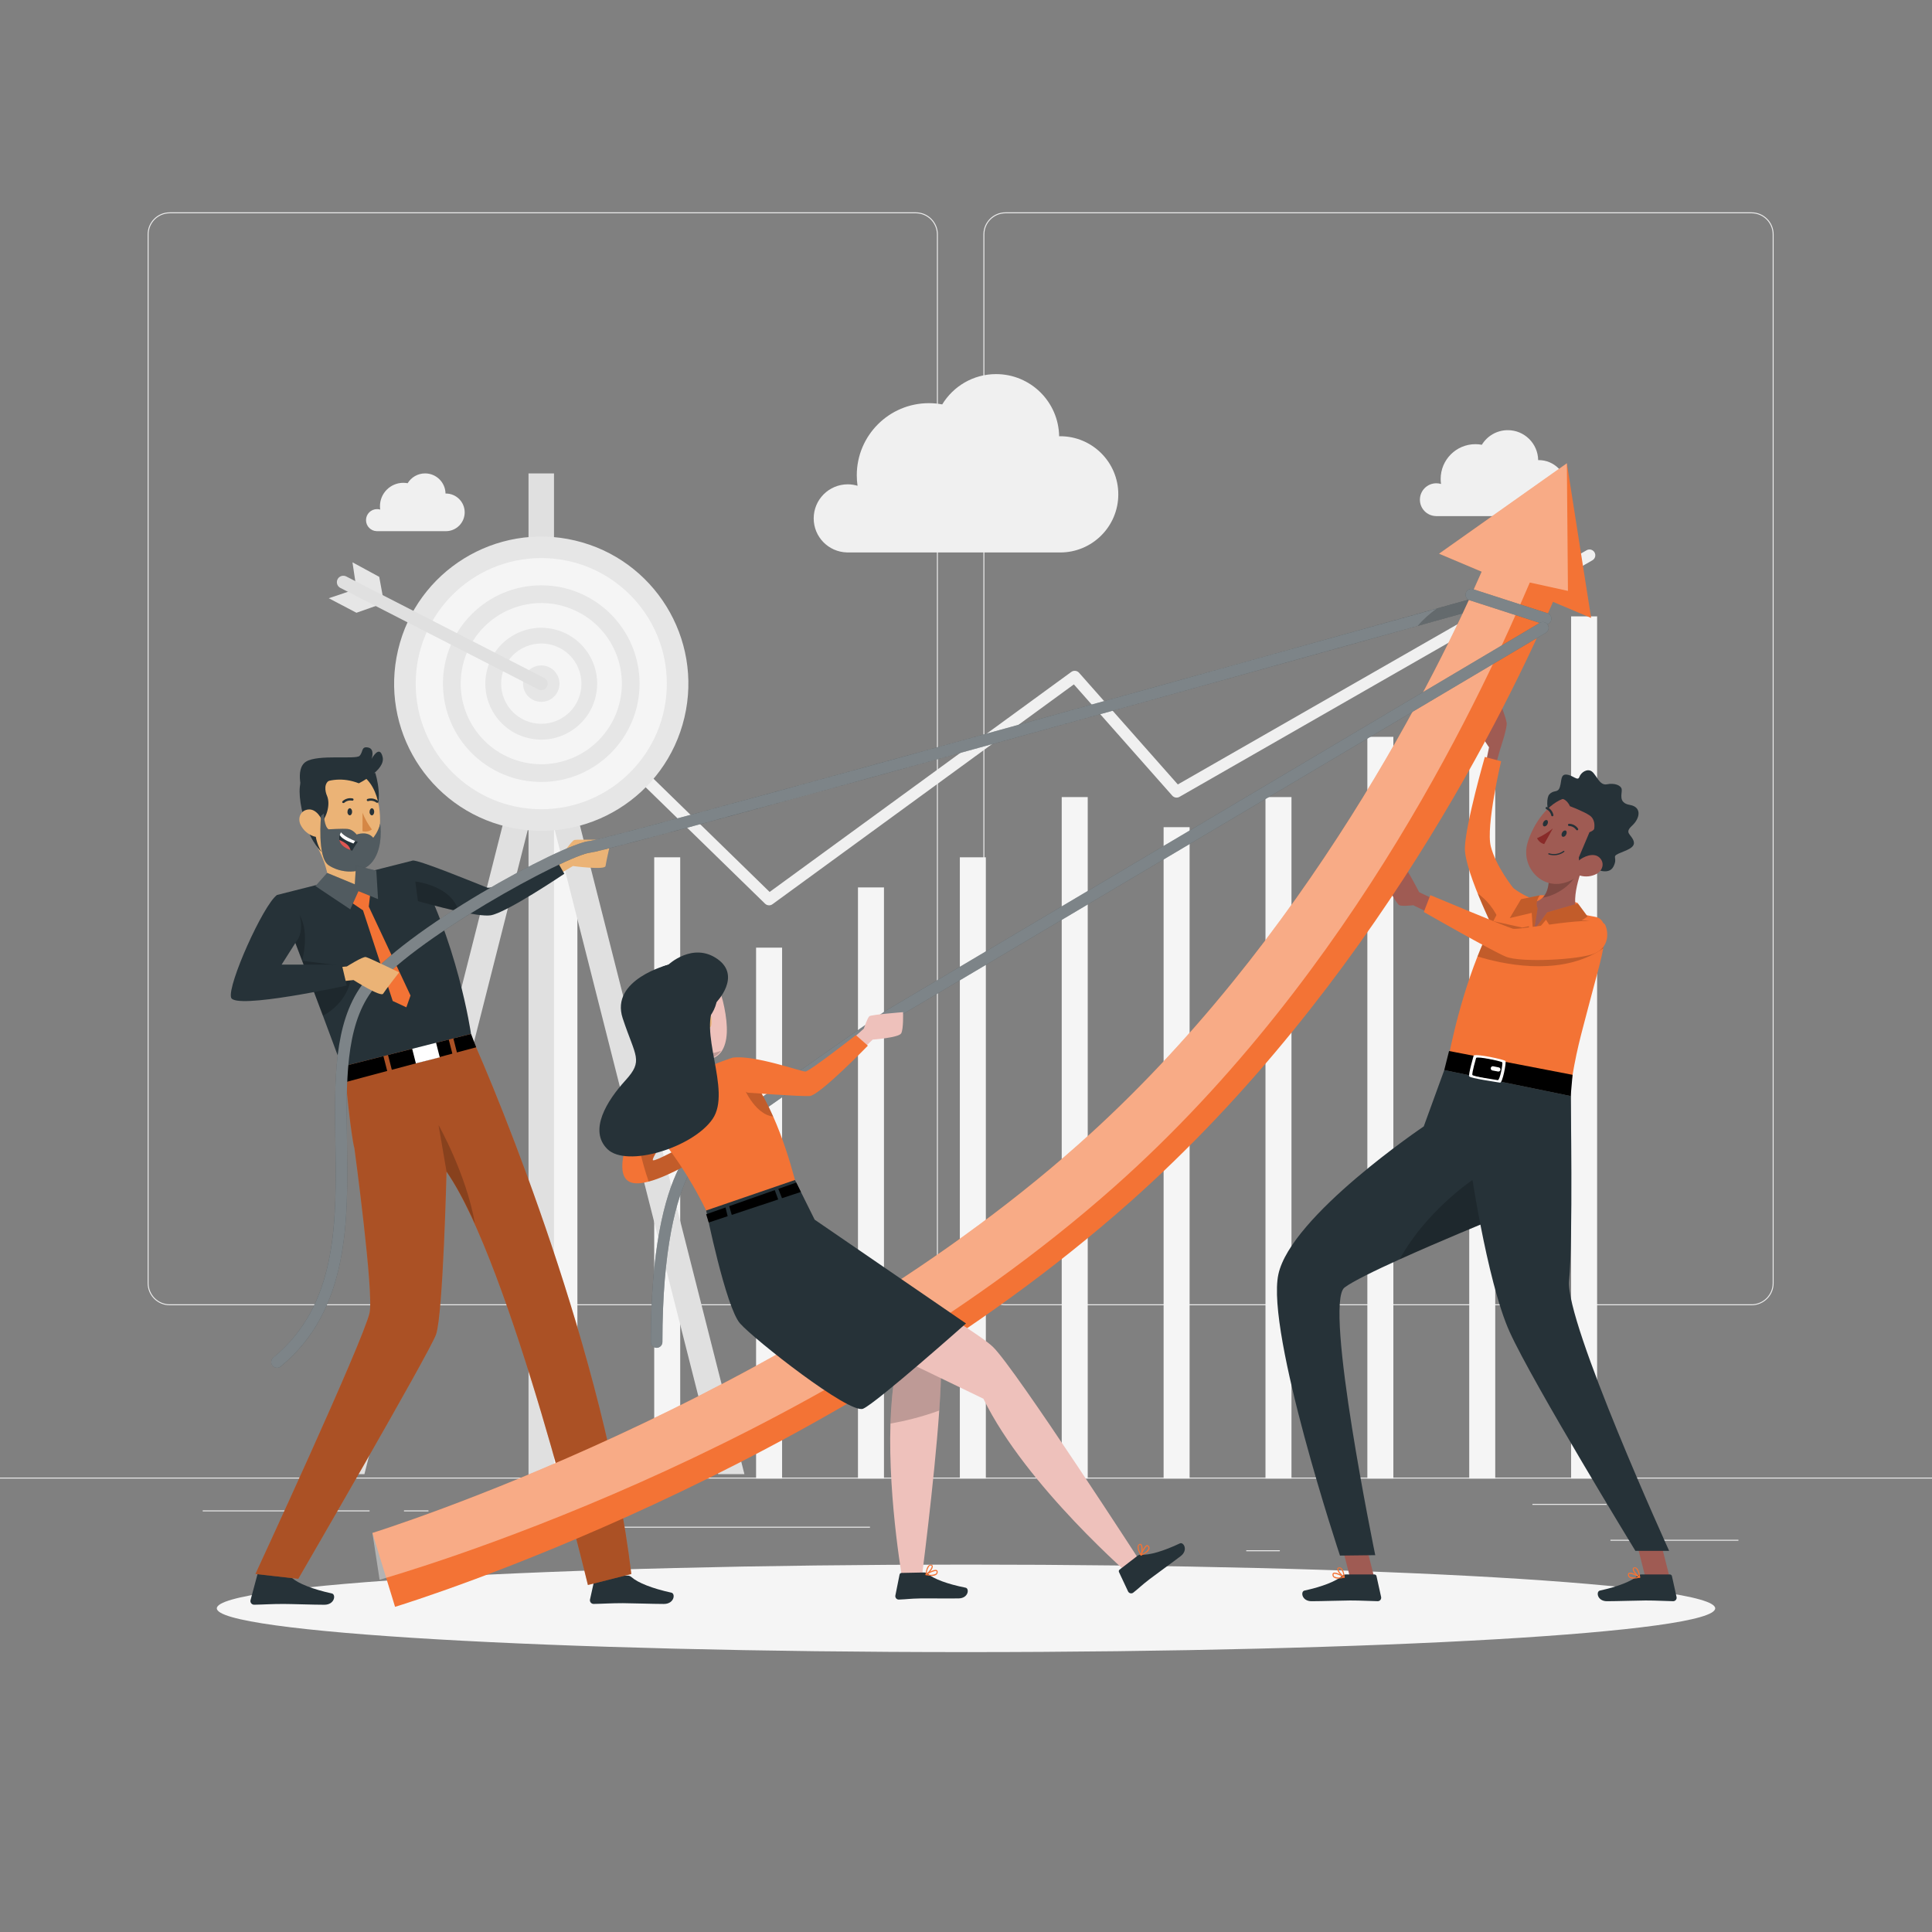 <svg width="300" height="300" viewBox="0 0 300 300" fill="none" xmlns="http://www.w3.org/2000/svg">
<rect x="0" y="0" width="300" height="300" fill="#808080" stroke="none"/>
<path d="M300 229.439H0V229.589H300V229.439Z" fill="#EBEBEB"/>
<path d="M269.941 239.096H250.067V239.246H269.941V239.096Z" fill="#EBEBEB"/>
<path d="M198.732 240.725H193.517V240.875H198.732V240.725Z" fill="#EBEBEB"/>
<path d="M249.466 233.525H237.951V233.675H249.466V233.525Z" fill="#EBEBEB"/>
<path d="M57.391 234.533H31.476V234.683H57.391V234.533Z" fill="#EBEBEB"/>
<path d="M66.533 234.533H62.733V234.683H66.533V234.533Z" fill="#EBEBEB"/>
<path d="M135.088 237.067H78.883V237.217H135.088V237.067Z" fill="#EBEBEB"/>
<path d="M142.208 202.68H26.349C24.46 202.68 22.924 201.143 22.924 199.255V36.396C22.924 34.508 24.46 32.971 26.349 32.971H142.208C144.096 32.971 145.632 34.508 145.632 36.396V199.255C145.632 201.143 144.096 202.68 142.208 202.68ZM26.349 33.122C24.543 33.122 23.074 34.591 23.074 36.397V199.256C23.074 201.062 24.543 202.531 26.349 202.531H142.208C144.013 202.531 145.482 201.062 145.482 199.256V36.396C145.482 34.591 144.013 33.121 142.208 33.121L26.349 33.122Z" fill="#EBEBEB"/>
<path d="M271.986 202.68H156.127C154.239 202.68 152.703 201.143 152.703 199.255V36.396C152.703 34.508 154.24 32.971 156.127 32.971H271.986C273.875 32.971 275.411 34.508 275.411 36.396V199.255C275.412 201.143 273.875 202.68 271.986 202.68ZM156.127 33.122C154.322 33.122 152.853 34.591 152.853 36.397V199.256C152.853 201.062 154.322 202.531 156.127 202.531H271.986C273.792 202.531 275.261 201.062 275.261 199.256V36.396C275.261 34.591 273.792 33.121 271.986 33.121L156.127 33.122Z" fill="#EBEBEB"/>
<path d="M89.659 119.092H85.621V229.589H89.659V119.092Z" fill="#F5F5F5"/>
<path d="M105.623 133.121H101.585V229.589H105.623V133.121Z" fill="#F5F5F5"/>
<path d="M121.443 147.151H117.405V229.589H121.443V147.151Z" fill="#F5F5F5"/>
<path d="M137.263 137.798H133.225V229.589H137.263V137.798Z" fill="#F5F5F5"/>
<path d="M153.082 133.121H149.044V229.589H153.082V133.121Z" fill="#F5F5F5"/>
<path d="M168.901 123.769H164.863V229.589H168.901V123.769Z" fill="#F5F5F5"/>
<path d="M184.722 128.445H180.684V229.589H184.722V128.445Z" fill="#F5F5F5"/>
<path d="M200.541 123.769H196.503V229.589H200.541V123.769Z" fill="#F5F5F5"/>
<path d="M216.36 114.416H212.322V229.589H216.36V114.416Z" fill="#F5F5F5"/>
<path d="M232.18 105.063H228.142V229.589H232.18V105.063Z" fill="#F5F5F5"/>
<path d="M248 95.711H243.962V229.589H248V95.711Z" fill="#F5F5F5"/>
<path d="M119.424 140.578C119.196 140.578 118.969 140.491 118.795 140.322L84.992 107.361C84.636 107.014 84.629 106.444 84.977 106.088C85.323 105.733 85.893 105.725 86.249 106.073L119.508 138.502L166.352 104.336C166.727 104.062 167.249 104.118 167.556 104.467L182.891 121.808L246.371 85.442C246.801 85.195 247.352 85.344 247.599 85.775C247.846 86.207 247.697 86.756 247.265 87.004L183.149 123.734C182.779 123.946 182.31 123.869 182.028 123.55L166.751 106.273L119.954 140.404C119.795 140.521 119.609 140.578 119.424 140.578Z" fill="#F0F0F0"/>
<path d="M115.592 228.903L86.089 112.553L87.563 106.741H86.026V73.51H82.068V106.741H80.531L82.005 112.553L52.503 228.903H56.587L82.068 128.411V229.514H86.026V128.411L111.508 228.903H115.592Z" fill="#E0E0E0"/>
<path d="M106.277 111.414C109.177 99.135 101.573 86.831 89.295 83.932C77.016 81.033 64.712 88.636 61.813 100.915C58.914 113.193 66.517 125.497 78.796 128.396C91.074 131.296 103.378 123.692 106.277 111.414Z" fill="#E6E6E6"/>
<path d="M84.047 125.654C94.816 125.654 103.545 116.924 103.545 106.155C103.545 95.386 94.816 86.656 84.047 86.656C73.278 86.656 64.548 95.386 64.548 106.155C64.548 116.924 73.278 125.654 84.047 125.654Z" fill="#F5F5F5"/>
<path d="M84.047 121.42C92.477 121.42 99.311 114.585 99.311 106.155C99.311 97.725 92.477 90.89 84.047 90.89C75.616 90.89 68.782 97.725 68.782 106.155C68.782 114.585 75.616 121.42 84.047 121.42Z" fill="#E6E6E6"/>
<path d="M88.838 117.715C95.222 115.071 98.254 107.752 95.61 101.367C92.965 94.983 85.646 91.952 79.262 94.596C72.878 97.24 69.846 104.56 72.49 110.944C75.135 117.328 82.454 120.36 88.838 117.715Z" fill="#F5F5F5"/>
<path d="M92.494 108.159C93.596 103.493 90.707 98.817 86.04 97.715C81.374 96.613 76.698 99.503 75.596 104.169C74.494 108.836 77.383 113.512 82.05 114.614C86.716 115.715 91.392 112.826 92.494 108.159Z" fill="#E6E6E6"/>
<path d="M86.436 111.915C89.617 110.598 91.128 106.951 89.81 103.77C88.493 100.589 84.846 99.078 81.665 100.396C78.484 101.714 76.973 105.36 78.291 108.541C79.609 111.722 83.255 113.233 86.436 111.915Z" fill="#F5F5F5"/>
<path d="M86.876 106.155C86.876 107.717 85.609 108.983 84.047 108.983C82.485 108.983 81.219 107.717 81.219 106.155C81.219 104.593 82.485 103.327 84.047 103.327C85.609 103.327 86.876 104.593 86.876 106.155Z" fill="#E6E6E6"/>
<path d="M54.732 87.316L55.348 91.448L51.053 92.894L55.348 95.149L59.632 93.643L58.886 89.572L54.732 87.316Z" fill="#E6E6E6"/>
<path d="M84.047 106.155L53.308 90.402" stroke="#E0E0E0" stroke-width="2" stroke-miterlimit="10" stroke-linecap="round" stroke-linejoin="round"/>
<path d="M126.35 80.497C126.35 77.575 128.718 75.206 131.64 75.206C132.168 75.206 132.677 75.286 133.159 75.43C133.082 74.9 133.04 74.358 133.04 73.806C133.04 67.619 138.056 62.603 144.243 62.603C144.948 62.603 145.637 62.672 146.306 62.797C148.028 59.978 151.123 58.091 154.667 58.091C160.031 58.091 164.382 62.401 164.462 67.747C164.517 67.745 164.57 67.738 164.625 67.738C169.61 67.738 173.649 71.779 173.649 76.763C173.649 81.747 169.609 85.787 164.625 85.787H131.484L131.491 85.78C128.639 85.699 126.35 83.368 126.35 80.497Z" fill="#F0F0F0"/>
<path d="M220.482 77.592C220.482 76.184 221.624 75.043 223.031 75.043C223.286 75.043 223.531 75.082 223.763 75.151C223.726 74.896 223.706 74.635 223.706 74.369C223.706 71.387 226.123 68.971 229.104 68.971C229.444 68.971 229.776 69.004 230.099 69.064C230.928 67.706 232.42 66.796 234.128 66.796C236.712 66.796 238.809 68.873 238.847 71.449C238.874 71.448 238.899 71.444 238.926 71.444C241.328 71.444 243.274 73.391 243.274 75.793C243.274 78.194 241.327 80.141 238.926 80.141H222.956L222.959 80.137C221.586 80.099 220.482 78.976 220.482 77.592Z" fill="#F0F0F0"/>
<path d="M56.834 80.767C56.834 79.821 57.601 79.054 58.548 79.054C58.719 79.054 58.884 79.079 59.04 79.126C59.014 78.955 59.001 78.779 59.001 78.6C59.001 76.596 60.626 74.971 62.63 74.971C62.859 74.971 63.082 74.993 63.298 75.034C63.856 74.121 64.858 73.51 66.007 73.51C67.744 73.51 69.154 74.906 69.18 76.637C69.198 76.637 69.214 76.634 69.232 76.634C70.847 76.634 72.156 77.943 72.156 79.558C72.156 81.172 70.847 82.481 69.232 82.481H58.497L58.5 82.478C57.576 82.453 56.834 81.697 56.834 80.767Z" fill="#F0F0F0"/>
<path d="M150 256.537C214.25 256.537 266.334 253.495 266.334 249.743C266.334 245.991 214.25 242.949 150 242.949C85.751 242.949 33.667 245.991 33.667 249.743C33.667 253.495 85.751 256.537 150 256.537Z" fill="#F5F5F5"/>
<path d="M83.031 135.335L87.145 132.986C87.145 132.986 88.728 130.541 89.202 130.43C89.677 130.319 94.899 130.43 94.899 130.43C94.899 130.43 94.107 133.81 94.028 134.477C93.949 135.145 88.964 134.477 88.964 134.477L84.929 136.886L83.031 135.335Z" fill="#EBB376"/>
<path d="M44.695 244.776L40.385 243.916C40.226 243.917 40.089 244.027 40.055 244.182L38.897 248.49C38.832 248.799 39.029 249.102 39.338 249.167C39.38 249.176 39.422 249.181 39.464 249.18C40.986 249.155 42.095 249.062 44.006 249.062C45.184 249.062 48.736 249.185 50.361 249.185C51.986 249.185 52.198 247.579 51.533 247.431C48.548 246.781 46.302 245.879 45.346 245.022C45.168 244.86 44.935 244.772 44.695 244.776Z" fill="#263238"/>
<path d="M97.414 244.653H92.71C92.551 244.654 92.414 244.764 92.38 244.919L91.616 248.367C91.551 248.675 91.748 248.979 92.057 249.044C92.098 249.053 92.14 249.058 92.183 249.057C93.705 249.032 94.813 248.939 96.725 248.939C97.902 248.939 101.454 249.062 103.08 249.062C104.705 249.062 104.917 247.456 104.252 247.308C101.266 246.658 99.021 245.756 98.065 244.899C97.888 244.737 97.655 244.649 97.414 244.653Z" fill="#263238"/>
<path d="M52.995 165.401L72.918 160.349C77.436 170.213 94.016 210.715 98.033 244.409L91.288 246.119C91.288 246.119 79.352 196.426 69.338 181.929C69.338 181.929 68.801 203.989 67.716 207.197C66.824 209.838 46.319 245.162 46.319 245.162L39.661 244.406C39.661 244.406 56.369 208.348 57.386 203.858C58.081 200.795 55.035 178.322 55.035 178.322C54.495 176.314 53.697 168.017 53.697 168.017C53.697 168.017 53.095 165.815 52.995 165.401Z" fill="#F37335"/>
<path opacity="0.2" d="M69.34 181.931C70.816 184.067 72.294 186.828 73.75 189.985C72.374 182.221 68.096 174.701 68.096 174.701L69.34 181.931Z" fill="black"/>
<path opacity="0.3" d="M52.995 165.401L72.918 160.349C77.436 170.213 94.016 210.715 98.033 244.409L91.288 246.119C91.288 246.119 79.352 196.426 69.338 181.929C69.338 181.929 68.801 203.989 67.716 207.197C66.824 209.838 46.319 245.162 46.319 245.162L39.661 244.406C39.661 244.406 56.369 208.348 57.386 203.858C58.081 200.795 55.035 178.322 55.035 178.322C54.495 176.314 53.697 168.017 53.697 168.017C53.697 168.017 53.095 165.815 52.995 165.401Z" fill="black"/>
<path d="M87.63 135.678C87.63 135.678 78.546 141.81 76.152 142.134C75.198 142.266 73.23 141.942 71.196 141.51C68.112 140.85 64.896 139.926 64.896 139.926L64.494 136.884L64.068 133.632C64.788 133.392 74.184 137.256 75.588 137.808C76.992 138.36 86.07 132.984 86.07 132.984L87.63 135.678Z" fill="#263238"/>
<path d="M59.538 163.998L60.126 166.302L53.694 168.018L53.094 165.63L59.538 163.998Z" fill="black"/>
<path d="M69.684 161.424L70.242 163.608L60.84 166.116L60.252 163.818L69.684 161.424Z" fill="black"/>
<path d="M73.944 162.624L70.95 163.422L70.398 161.244L73.146 160.548L73.944 162.624Z" fill="black"/>
<path d="M64.578 165.123L68.287 164.182L67.609 161.509L63.9 162.45L64.578 165.123Z" fill="white"/>
<path d="M73.14 160.542L53.088 165.63C52.11 162.984 51.114 160.32 50.142 157.722C49.428 155.82 48.726 153.954 48.042 152.148C47.868 151.686 47.694 151.23 47.52 150.78C47.316 150.24 47.112 149.706 46.914 149.184C46.47 148.014 46.044 146.886 45.63 145.806C45.246 144.798 44.874 143.832 44.526 142.92C44.346 142.452 44.172 141.996 44.004 141.552C43.65 140.628 43.32 139.764 43.014 138.972L64.068 133.632C71.016 145.746 73.14 160.542 73.14 160.542Z" fill="#263238"/>
<path d="M50.662 138.458C52.83 139.492 56.828 137.663 56.828 137.663C56.828 137.663 58.155 136.199 57.363 135.55C55.754 135.759 55.857 135.234 55.275 134.411C54.936 133.931 54.729 133.34 54.591 132.707C54.516 132.376 54.465 132.032 54.425 131.691L48.119 129.427C49.554 131.744 51.778 136.13 50.662 138.458Z" fill="#EBB376"/>
<path opacity="0.2" d="M50.041 131.495C51.178 134.527 53.977 134.613 55.274 134.411C54.935 133.931 54.728 133.34 54.59 132.707L50.041 131.495Z" fill="black"/>
<path d="M58.273 120.019C58.273 120.019 59.92 125 57.541 127.428C55.161 129.856 53.543 120.338 53.543 120.338L58.273 120.019Z" fill="#263238"/>
<path d="M50.352 132.832C51.991 134.5 54.223 134.631 55.987 133.724C57.122 133.142 58.061 132.128 58.529 130.82C58.592 130.649 58.644 130.47 58.691 130.287C59.495 126.935 58.991 121.397 55.338 119.911C52.742 118.833 49.755 120.064 48.678 122.666C48.366 123.403 48.24 124.207 48.299 125.008C48.514 128.73 48.465 130.928 50.352 132.832Z" fill="#EBB376"/>
<path d="M53.957 126.054C53.936 126.355 54.115 126.602 54.316 126.602C54.518 126.602 54.674 126.354 54.677 126.052C54.679 125.75 54.514 125.503 54.317 125.504C54.121 125.504 53.959 125.747 53.957 126.054Z" fill="#263238"/>
<path d="M57.387 126.056C57.366 126.357 57.55 126.605 57.747 126.605C57.944 126.604 58.105 126.356 58.107 126.055C58.11 125.752 57.945 125.506 57.748 125.506C57.551 125.506 57.389 125.768 57.387 126.056Z" fill="#263238"/>
<path d="M56.298 126.205C56.658 127.134 57.146 128.008 57.746 128.803C57.324 129.105 56.79 129.204 56.287 129.074L56.298 126.205Z" fill="#D58745"/>
<path d="M58.642 124.648C58.582 124.676 58.511 124.67 58.457 124.632C58.097 124.357 57.628 124.268 57.192 124.391C57.101 124.426 56.998 124.381 56.963 124.289C56.928 124.198 56.974 124.096 57.065 124.06C57.612 123.889 58.208 123.995 58.664 124.343C58.745 124.398 58.765 124.508 58.71 124.589C58.709 124.59 58.708 124.591 58.708 124.592C58.689 124.614 58.667 124.633 58.642 124.648Z" fill="#263238"/>
<path d="M53.282 124.689C53.246 124.688 53.211 124.676 53.182 124.655C53.117 124.582 53.123 124.47 53.195 124.405C53.197 124.404 53.197 124.403 53.198 124.402C53.623 124.015 54.21 123.859 54.772 123.983C54.866 124.01 54.92 124.108 54.893 124.202C54.864 124.295 54.768 124.349 54.674 124.324C54.228 124.238 53.768 124.369 53.433 124.676C53.387 124.702 53.331 124.707 53.282 124.689Z" fill="#263238"/>
<path d="M51.038 120.359L51.395 121.051C50.184 121.51 50.494 122.926 50.773 123.561C51.367 124.917 50.685 127.095 49.666 127.999C49.666 127.999 49.605 127.402 49.107 127.568C48.609 127.733 48.895 130.841 49.949 132.281C49.949 132.281 48.397 131.007 47.403 127.777C46.483 124.789 46.267 122.273 46.834 121.075L51.038 120.359Z" fill="#263238"/>
<path d="M46.668 128.063C47.081 128.907 47.812 129.553 48.7 129.859C49.879 130.255 50.533 129.215 50.263 128.067C50.013 127.049 49.104 125.582 47.892 125.695C46.68 125.808 46.174 127.021 46.668 128.063Z" fill="#EBB376"/>
<path d="M50.998 134.332C52.765 135.569 56.2 135.97 57.888 133.728C59.575 131.486 59.033 127.9 59.033 127.9C58.757 129.16 57.956 130.093 57.956 130.093C57.01 128.948 55.384 129.591 55.384 129.591C55.384 129.591 54.788 128.802 54.002 128.724C53.217 128.646 51.022 128.777 51.022 128.777C50.31 128.331 50.284 126.325 50.284 126.325L49.852 126.683C49.852 126.682 49.231 133.094 50.998 134.332Z" fill="#263238"/>
<path d="M55.715 121.63C55.715 121.63 59.893 119.592 59.416 117.555C58.94 115.518 57.698 117.839 57.698 117.839C57.698 117.839 58.263 116.29 57.159 116.073C56.055 115.856 56.419 116.778 55.825 117.373C55.23 117.967 49.406 117.103 47.526 118.264C45.646 119.425 47.085 123.456 47.085 123.456C47.085 123.456 50.608 119.639 55.715 121.63Z" fill="#263238"/>
<path opacity="0.2" d="M50.998 134.332C52.765 135.569 56.2 135.97 57.888 133.728C59.575 131.486 59.033 127.9 59.033 127.9C58.757 129.16 57.956 130.093 57.956 130.093C57.01 128.948 55.384 129.591 55.384 129.591C55.384 129.591 54.788 128.802 54.002 128.724C53.217 128.646 51.022 128.777 51.022 128.777C50.31 128.331 50.284 126.325 50.284 126.325L49.852 126.683C49.852 126.682 49.231 133.094 50.998 134.332Z" fill="white"/>
<path d="M55.561 130.741C55.184 131.195 54.69 132.102 54.69 132.102C54.6 132.072 54.51 132.042 54.421 132.007C53.208 131.57 52.789 130.966 52.693 130.43C52.642 130.136 52.691 129.86 52.759 129.645C52.835 129.395 52.946 129.235 52.946 129.235C53.45 129.851 54.55 130.346 55.149 130.585C55.399 130.689 55.561 130.741 55.561 130.741Z" fill="#263238"/>
<path d="M55.149 130.586L54.882 130.981C53.74 130.566 52.992 130.121 52.759 129.646C52.835 129.396 52.946 129.236 52.946 129.236C53.451 129.851 54.551 130.346 55.149 130.586Z" fill="white"/>
<path d="M54.421 132.007C53.208 131.57 52.789 130.966 52.693 130.43C53.101 130.595 53.574 130.839 53.944 131.182C54.229 131.444 54.361 131.737 54.421 132.007Z" fill="#DE5753"/>
<path d="M57.618 137.672L57.266 140.779L63.746 154.585L63.1 156.416L60.981 155.434L56.367 141.358L52.968 139.054L55.44 137.702L57.618 137.672Z" fill="#F37335"/>
<path d="M50.806 135.545L55.096 137.317L55.274 134.412L58.434 135.194L58.703 139.616L55.659 138.372L54.391 141.205L48.982 137.59L50.806 135.545Z" fill="#263238"/>
<path opacity="0.2" d="M50.806 135.545L55.096 137.317L55.274 134.412L58.434 135.194L58.703 139.616L55.659 138.372L54.391 141.205L48.982 137.59L50.806 135.545Z" fill="white"/>
<path opacity="0.2" d="M46.914 149.184C46.47 148.014 46.044 146.886 45.63 145.806C45.246 144.798 44.874 143.832 44.526 142.92C44.346 142.452 44.172 141.996 44.004 141.552C44.634 141.258 46.134 141.434 46.558 142.169C48.119 144.877 46.914 149.184 46.914 149.184Z" fill="black"/>
<path opacity="0.2" d="M54.432 152.232C54.432 152.232 53.97 155.664 50.142 157.722C49.428 155.82 48.726 153.954 48.042 152.148C47.868 151.686 47.694 151.23 47.52 150.78C47.316 150.24 47.112 149.706 46.914 149.184L53.862 150.066L54.432 152.232Z" fill="black"/>
<path opacity="0.2" d="M71.196 141.51C68.112 140.85 64.896 139.926 64.896 139.926L64.494 136.884C64.494 136.884 70.164 137.49 71.196 141.51Z" fill="black"/>
<path d="M43.015 212.396C42.754 212.396 42.496 212.284 42.319 212.068C42.003 211.683 42.059 211.116 42.443 210.801C52.455 202.581 52.264 189.695 52.078 177.233C51.939 167.836 51.807 158.96 56.225 152.921C62.43 144.44 87.385 130.983 91.521 130.599C94.475 130.303 184.701 105.229 231.996 92.011C232.474 91.877 232.971 92.157 233.106 92.636C233.239 93.115 232.96 93.611 232.481 93.745C226.885 95.309 95.396 132.047 91.688 132.392C88.129 132.722 63.427 146.128 57.678 153.985C53.616 159.537 53.743 168.12 53.879 177.206C54.062 189.494 54.269 203.422 43.586 212.192C43.418 212.33 43.216 212.396 43.015 212.396Z" fill="#263238"/>
<g opacity="0.4">
<path d="M232.482 93.744C231.54 94.008 227.022 95.268 220.146 97.188C186.216 106.656 94.77 132.108 91.686 132.39C88.128 132.72 63.426 146.124 57.678 153.984C53.616 159.534 53.742 168.12 53.88 177.204C54.06 189.492 54.27 203.424 43.584 212.19C43.416 212.328 43.218 212.394 43.014 212.394C42.756 212.394 42.498 212.286 42.318 212.07C42 211.686 42.06 211.116 42.444 210.798C52.458 202.578 52.266 189.696 52.08 177.234C51.936 167.838 51.804 158.958 56.226 152.922C62.43 144.438 87.384 130.98 91.518 130.596C94.302 130.32 174.234 108.132 223.086 94.5C226.194 93.63 229.17 92.802 231.996 92.01C232.476 91.878 232.968 92.154 233.106 92.634C233.238 93.114 232.956 93.612 232.482 93.744Z" fill="white"/>
</g>
<path opacity="0.2" d="M232.482 93.744C231.54 94.008 227.022 95.268 220.146 97.188C220.944 96.216 221.976 95.31 223.086 94.5C226.194 93.63 229.17 92.802 231.996 92.01C232.476 91.878 232.968 92.154 233.106 92.634C233.238 93.114 232.956 93.612 232.482 93.744Z" fill="black"/>
<path d="M49.145 150.478L53.864 150.067C53.864 150.067 56.325 148.509 56.802 148.606C57.28 148.704 61.975 150.991 61.975 150.991C61.975 150.991 59.842 153.729 59.491 154.303C59.139 154.876 54.892 152.183 54.892 152.183L50.22 152.681L49.145 150.478Z" fill="#EBB376"/>
<path d="M43.017 138.97C40.873 140.503 35.291 152.974 35.884 154.903C36.476 156.832 53.842 153.031 53.842 153.031L53.076 149.781H43.732L45.954 146.282C45.954 146.282 47.323 144.949 46.48 141.853C45.874 139.622 43.017 138.97 43.017 138.97Z" fill="#263238"/>
<path d="M223.925 140.223L220.368 138.54C220.368 138.54 218.59 135.093 218.043 134.545C217.496 133.998 214.965 136.134 214.965 136.502C214.965 136.871 216.812 140.359 217.29 140.564C217.769 140.77 219.445 140.564 219.445 140.564L222.831 142.204L223.925 140.223Z" fill="#9F5B53"/>
<path d="M232.233 118.886L232.945 116.334C232.945 116.334 234.073 113.011 233.954 112.24C233.835 111.468 233.098 109.571 233.098 109.571C233.098 109.571 229.978 113.367 229.978 113.842C229.978 114.317 231.218 116.038 231.218 116.038L230.63 118.886H232.233Z" fill="#9F5B53"/>
<path d="M234.971 137.877C234.971 137.877 232.285 134.535 231.491 131.428C230.696 128.32 233.094 118.208 233.094 118.208L230.566 117.535C230.566 117.535 227.591 127.861 227.467 131.63C227.343 135.399 232.966 146.453 232.966 146.453L234.971 137.877Z" fill="#F37335"/>
<path opacity="0.2" d="M233.346 144.818L232.964 146.452C232.964 146.452 231.031 142.645 229.452 138.734C230.752 139.657 232.144 141.143 232.997 143.48C233.155 143.923 233.27 144.37 233.346 144.818Z" fill="black"/>
<path d="M249.206 145.184C249.185 145.796 249.092 146.489 248.95 147.259C248.677 148.756 248.207 150.525 247.672 152.475C247.388 153.502 247.098 154.6 246.798 155.758C245.46 160.962 244.733 163.032 243.745 169.673L224.756 165.168C224.756 165.168 226.083 157.014 229.426 148.516C229.982 147.085 230.605 145.649 231.283 144.235C232.358 141.995 233.587 139.827 234.974 137.878C234.974 137.878 238.044 140.685 247.694 142.367C248.863 142.568 249.266 143.584 249.206 145.184Z" fill="#F37335"/>
<path opacity="0.2" d="M246.815 143.034C246.794 143.645 249.092 146.489 248.949 147.26C248.693 147.434 248.387 147.626 248.037 147.833C241.614 151.574 233.182 149.674 229.425 148.516C229.982 147.085 231.201 144.449 231.878 143.035L236.384 144.034C236.384 144.034 243.762 142.357 246.815 143.034Z" fill="black"/>
<path d="M239.093 139.026C239.781 138.764 245.448 140.174 245.027 140.295C244.607 140.416 242.498 146.894 239.54 146.408C236.583 145.922 236.633 139.962 239.093 139.026Z" fill="#F37335"/>
<path d="M213.452 245.198L209.886 245.969L207.806 237.771L211.376 236.999L213.452 245.198Z" fill="#9F5B53"/>
<path d="M208.996 244.483H213.429C213.578 244.483 213.707 244.588 213.74 244.733L214.459 247.982C214.521 248.273 214.335 248.559 214.044 248.621C214.005 248.629 213.965 248.633 213.925 248.632C212.491 248.609 211.447 248.521 209.645 248.521C208.536 248.521 205.189 248.636 203.657 248.636C202.126 248.636 201.926 247.123 202.553 246.984C205.366 246.371 207.482 245.522 208.382 244.714C208.55 244.561 208.77 244.478 208.996 244.483Z" fill="#263238"/>
<path d="M207.79 245.123C207.542 245.143 207.294 245.077 207.089 244.937C206.952 244.824 206.884 244.648 206.908 244.472C206.906 244.37 206.964 244.275 207.056 244.231C207.46 244.022 208.639 244.747 208.769 244.83C208.8 244.846 208.817 244.88 208.811 244.913C208.806 244.949 208.781 244.979 208.746 244.988C208.433 245.068 208.113 245.113 207.79 245.123ZM207.247 244.366C207.209 244.363 207.17 244.371 207.135 244.39C207.112 244.39 207.084 244.422 207.08 244.492C207.065 244.608 207.108 244.724 207.196 244.802C207.605 244.988 208.07 245.011 208.496 244.867C208.115 244.622 207.691 244.452 207.247 244.366Z" fill="#F37335"/>
<path d="M208.723 244.993H208.681C208.305 244.789 207.576 243.986 207.651 243.601C207.677 243.468 207.794 243.373 207.929 243.373C208.062 243.356 208.196 243.397 208.296 243.485C208.718 243.828 208.806 244.877 208.811 244.928C208.812 244.96 208.796 244.99 208.769 245.008C208.753 245.007 208.737 245.002 208.723 244.993ZM207.99 243.512H207.948C207.836 243.512 207.827 243.577 207.822 243.601C207.776 243.838 208.24 244.445 208.616 244.729C208.592 244.313 208.441 243.914 208.185 243.587C208.131 243.539 208.061 243.512 207.99 243.512Z" fill="#F37335"/>
<path d="M243.898 170.192C243.898 170.192 240.824 184.867 233.619 188.81C232.789 189.269 231.899 189.58 230.954 189.711C230.954 189.711 223.652 192.693 217.339 195.549C213.5 197.286 210.026 198.979 208.781 199.924C205.493 202.43 213.549 241.485 213.549 241.485L208.071 241.55C208.071 241.55 196.558 206.963 198.503 197.887C200.447 188.81 221.08 174.91 221.08 174.91L224.264 166.166L243.898 170.192Z" fill="#263238"/>
<path opacity="0.2" d="M233.619 188.81C232.789 189.269 231.899 189.58 230.954 189.711C230.954 189.711 223.652 192.693 217.339 195.549C221.402 188.083 228.644 183.228 228.644 183.228L233.619 188.81Z" fill="black"/>
<path d="M259.328 245.198L255.762 245.969L253.682 237.771L257.252 236.999L259.328 245.198Z" fill="#9F5B53"/>
<path d="M254.872 244.483H259.305C259.455 244.483 259.584 244.588 259.616 244.733L260.335 247.982C260.397 248.273 260.211 248.559 259.92 248.621C259.881 248.629 259.842 248.633 259.802 248.632C258.367 248.609 257.323 248.521 255.522 248.521C254.413 248.521 251.066 248.636 249.534 248.636C248.002 248.636 247.803 247.123 248.43 246.984C251.242 246.371 253.359 245.522 254.259 244.714C254.427 244.561 254.646 244.478 254.872 244.483Z" fill="#263238"/>
<path d="M253.666 245.123C253.418 245.143 253.17 245.077 252.965 244.937C252.828 244.824 252.76 244.648 252.784 244.472C252.782 244.37 252.84 244.275 252.932 244.231C253.336 244.022 254.515 244.747 254.645 244.83C254.676 244.846 254.693 244.88 254.687 244.913C254.683 244.949 254.657 244.979 254.622 244.988C254.309 245.068 253.989 245.113 253.666 245.123ZM253.123 244.366C253.085 244.363 253.046 244.371 253.011 244.39C252.988 244.39 252.96 244.422 252.956 244.492C252.941 244.608 252.984 244.724 253.071 244.802C253.481 244.988 253.945 245.011 254.371 244.867C253.991 244.622 253.567 244.452 253.123 244.366Z" fill="#F37335"/>
<path d="M254.599 244.993H254.557C254.181 244.789 253.452 243.986 253.527 243.601C253.553 243.468 253.67 243.373 253.805 243.373C253.938 243.356 254.072 243.397 254.172 243.485C254.594 243.828 254.682 244.877 254.687 244.928C254.688 244.96 254.672 244.99 254.645 245.008C254.629 245.007 254.612 245.002 254.599 244.993ZM253.865 243.512H253.823C253.712 243.512 253.703 243.577 253.698 243.601C253.652 243.838 254.115 244.445 254.492 244.729C254.467 244.313 254.316 243.914 254.06 243.587C254.007 243.539 253.937 243.512 253.865 243.512Z" fill="#F37335"/>
<path d="M245.129 142.137C244.233 142.715 240.117 142.507 240.117 142.507L238.176 144.596L237.993 141.135C237.993 141.135 236.702 140.596 237.053 140.224C238.224 140.224 239.01 139.906 239.537 139.391C240.372 138.574 240.537 137.264 240.525 135.959C240.523 135.945 240.526 135.926 240.524 135.912L240.53 135.908L244.054 134.104L246.485 132.853C245.36 135.335 243.722 139.972 245.129 142.137Z" fill="#9F5B53"/>
<path opacity="0.2" d="M245.231 134.942C244.065 137.884 241.017 139.197 239.536 139.391C240.371 138.574 240.536 137.264 240.524 135.959C240.527 135.941 240.53 135.923 240.528 135.908L244.052 134.104C244.048 134.587 245.409 134.492 245.231 134.942Z" fill="black"/>
<path d="M247.468 134.819C247.468 134.819 249.757 136.043 250.519 134.587C251.281 133.13 250.196 133.07 251.312 132.554C252.429 132.038 254.031 131.675 253.665 130.589C253.299 129.503 252.168 129.37 253.427 128.211C254.687 127.051 254.966 125.314 253.081 124.987C251.195 124.66 251.915 123.208 251.818 122.566C251.722 121.924 250.665 121.547 249.519 121.786C248.373 122.026 247.895 120.33 247.189 119.8C246.482 119.27 245.5 119.924 245.245 120.639C244.989 121.354 244.31 120.4 243.297 120.283C242.284 120.167 242.527 121.224 242.211 122.215C241.895 123.205 241.282 122.56 240.562 123.376C239.842 124.191 239.777 129.761 247.468 134.819Z" fill="#263238"/>
<path d="M248.463 131.401C246.746 134.102 245.768 135.884 243.836 136.757C243.588 136.872 243.321 136.972 243.03 137.056C239.273 138.161 236.18 134.543 237.17 130.963C237.338 130.365 237.581 129.725 237.888 129.08C239.229 126.264 241.82 123.382 244.907 123.763C247.62 124.076 249.564 126.524 249.251 129.238C249.161 130.01 248.891 130.75 248.463 131.401Z" fill="#9F5B53"/>
<path d="M243.179 129.615C243.055 129.88 242.786 130.005 242.616 129.91C242.446 129.814 242.43 129.53 242.571 129.273C242.712 129.016 242.968 128.885 243.134 128.978C243.301 129.072 243.322 129.353 243.179 129.615Z" fill="#263238"/>
<path d="M240.273 127.996C240.148 128.261 239.875 128.384 239.709 128.291C239.543 128.197 239.523 127.912 239.664 127.654C239.805 127.397 240.061 127.266 240.228 127.36C240.394 127.453 240.408 127.752 240.273 127.996Z" fill="#263238"/>
<path d="M241.125 128.637C240.381 129.253 239.556 129.763 238.672 130.153C238.887 130.608 239.292 130.944 239.779 131.072L241.125 128.637Z" fill="#892B29"/>
<path d="M244.919 128.93C244.854 128.938 244.791 128.911 244.752 128.86C244.502 128.499 244.097 128.276 243.657 128.261C243.563 128.266 243.482 128.193 243.477 128.098C243.472 128.003 243.545 127.922 243.639 127.918C244.195 127.924 244.714 128.198 245.03 128.655C245.088 128.73 245.075 128.838 245 128.896C244.998 128.897 244.997 128.898 244.997 128.899C244.972 128.914 244.946 128.924 244.919 128.93Z" fill="#263238"/>
<path d="M240.478 132.677C241.3 132.945 242.2 132.796 242.892 132.277C242.929 132.244 242.934 132.187 242.902 132.148C242.872 132.109 242.816 132.103 242.778 132.133C242.776 132.134 242.775 132.136 242.773 132.137C242.124 132.604 241.293 132.737 240.53 132.498C240.484 132.482 240.434 132.506 240.417 132.552C240.416 132.555 240.415 132.558 240.414 132.562C240.398 132.608 240.422 132.658 240.468 132.674C240.472 132.676 240.475 132.676 240.478 132.677Z" fill="#263238"/>
<path d="M240.013 125.508C240 125.476 239.997 125.44 240.006 125.406C240.045 125.32 240.147 125.282 240.233 125.321C240.234 125.322 240.235 125.323 240.237 125.323C240.745 125.552 241.11 126.014 241.216 126.561C241.228 126.655 241.162 126.742 241.068 126.754H241.068C240.974 126.763 240.889 126.698 240.874 126.605C240.779 126.176 240.486 125.816 240.084 125.637C240.043 125.607 240.017 125.56 240.013 125.508Z" fill="#263238"/>
<path d="M242.472 124.014C243.346 124.122 243.78 125.188 243.78 125.188C243.78 125.188 245.919 125.987 246.839 126.621C247.759 127.255 247.582 128.389 247.549 128.677C247.515 128.966 246.813 129.227 246.813 129.227C246.813 129.227 245.513 132.286 245.161 133.135L245.338 135.957C245.338 135.957 248.794 134.026 250.842 129.763C252.889 125.501 244.351 121.753 244.351 121.753L242.472 124.014Z" fill="#263238"/>
<path d="M247.952 135.675C247.152 136.111 246.212 136.213 245.338 135.958C244.183 135.611 244.248 134.422 245.105 133.665C245.873 133 247.414 132.348 248.31 133.116C249.206 133.884 248.926 135.127 247.952 135.675Z" fill="#9F5B53"/>
<path d="M245.026 140.295L240.254 141.668L238.198 144.454L238.76 141.043C238.76 141.043 238.245 140.255 239.092 139.026L236.187 139.625L234.436 142.557L237.843 141.754L238.082 145.159L240.065 142.819L241.692 145.384L246.524 142.318L245.026 140.295Z" fill="#F37335"/>
<path opacity="0.2" d="M245.026 140.295L240.254 141.668L238.198 144.454L238.76 141.043C238.76 141.043 238.245 140.255 239.092 139.026L236.187 139.625L234.436 142.557L237.843 141.754L238.082 145.159L240.065 142.819L241.692 145.384L246.524 142.318L245.026 140.295Z" fill="black"/>
<path d="M225.007 163.203L224.262 166.166L243.895 170.192L244.186 166.898L225.007 163.203Z" fill="black"/>
<path d="M233.77 164.751C233.614 164.531 229.246 163.592 228.835 163.903C228.835 163.903 227.986 166.827 228.13 167.131C228.274 167.436 232.526 168.032 232.92 168.113C233.314 168.194 233.926 164.971 233.77 164.751ZM232.572 167.726C232.248 167.66 228.753 167.17 228.634 166.919C228.516 166.669 229.213 164.266 229.213 164.266C229.552 164.011 233.141 164.783 233.269 164.963C233.398 165.144 232.896 167.793 232.572 167.726Z" fill="white"/>
<path d="M232.737 165.749L231.872 165.572C231.708 165.539 231.545 165.637 231.497 165.797L231.493 165.811C231.438 165.994 231.555 166.185 231.743 166.22L232.612 166.384C232.794 166.418 232.968 166.293 232.992 166.109C233.015 165.94 232.903 165.784 232.737 165.749Z" fill="white"/>
<path d="M243.894 170.192C243.894 170.192 244.271 192.402 243.648 198.871C243.025 205.339 259.183 240.815 259.183 240.815H253.942C253.942 240.815 238.074 214.849 234.435 206.854C230.796 198.86 228.113 179.798 228.113 179.798L243.894 170.192Z" fill="#263238"/>
<path d="M249.272 143.639C248.461 141.805 236.023 144.524 234.9 144.204C233.777 143.884 222.099 138.994 222.099 138.994L221.089 141.613C221.089 141.613 231.56 147.618 233.847 148.558C236.134 149.498 245.304 149.049 247.624 148.039C249.946 147.028 249.747 144.713 249.272 143.639Z" fill="#F37335"/>
<path d="M247.07 95.955L243.302 71.939L223.455 85.977L230.071 88.772C223.697 103.376 203.027 146.162 167.463 177.709C122.027 218.014 58.464 237.838 57.827 238.034L61.345 249.507C64.044 248.68 127.991 228.764 175.426 186.686C213.224 153.157 234.48 108.934 241.15 93.454L247.07 95.955Z" fill="#F37335"/>
<path opacity="0.4" d="M243.47 91.755L243.302 71.939L223.455 85.977L230.071 88.772C223.697 103.376 203.027 146.162 167.463 177.709C122.027 218.014 58.464 237.838 57.827 238.034L58.945 245.307C61.644 244.48 125.591 226.364 173.026 184.286C210.824 150.757 230.88 105.934 237.55 90.454L243.47 91.755Z" fill="white"/>
<path d="M240.002 96.973C239.91 96.973 239.817 96.959 239.725 96.929L228.196 93.205C227.722 93.052 227.463 92.545 227.616 92.072C227.769 91.599 228.277 91.338 228.749 91.492L240.278 95.217C240.751 95.369 241.011 95.877 240.858 96.35C240.735 96.731 240.382 96.973 240.002 96.973Z" fill="#263238"/>
<g opacity="0.4">
<path d="M240.002 96.973C239.91 96.973 239.817 96.959 239.725 96.929L228.196 93.205C227.722 93.052 227.463 92.545 227.616 92.072C227.769 91.599 228.277 91.338 228.749 91.492L240.278 95.217C240.751 95.369 241.011 95.877 240.858 96.35C240.735 96.731 240.382 96.973 240.002 96.973Z" fill="white"/>
</g>
<path d="M101.96 209.292C101.462 209.292 101.06 208.889 101.06 208.392C101.06 179.75 109.379 175.982 110.941 175.529L137.425 157.021C137.444 157.009 137.462 156.996 137.481 156.985L239.111 96.71C239.538 96.456 240.09 96.597 240.344 97.025C240.597 97.452 240.456 98.005 240.029 98.258L138.428 158.516L111.837 177.098C111.725 177.176 111.598 177.228 111.464 177.249C111.396 177.264 102.86 179.354 102.86 208.392C102.86 208.889 102.457 209.292 101.96 209.292Z" fill="#263238"/>
<g opacity="0.4">
<path d="M101.96 209.292C101.462 209.292 101.06 208.889 101.06 208.392C101.06 179.75 109.379 175.982 110.941 175.529L137.425 157.021C137.444 157.009 137.462 156.996 137.481 156.985L239.111 96.71C239.538 96.456 240.09 96.597 240.344 97.025C240.597 97.452 240.456 98.005 240.029 98.258L138.428 158.516L111.837 177.098C111.725 177.176 111.598 177.228 111.464 177.249C111.396 177.264 102.86 179.354 102.86 208.392C102.86 208.889 102.457 209.292 101.96 209.292Z" fill="white"/>
</g>
<path d="M108.87 179.568C108.87 179.568 104.244 182.55 100.728 183.474C99.678 183.756 98.73 183.846 98.034 183.624C95.418 182.796 96.972 177.732 98.532 174.534C98.784 174.012 99.036 173.544 99.27 173.148L103.842 175.974C103.842 175.974 101.07 179.928 101.388 180.162C101.706 180.402 105.978 178.026 106.212 177.948C106.452 177.87 108.87 179.568 108.87 179.568Z" fill="#F37335"/>
<path opacity="0.2" d="M108.87 179.568C108.87 179.568 104.244 182.55 100.728 183.474C99.654 180.426 98.946 177.006 98.532 174.534C98.784 174.012 99.036 173.544 99.27 173.148L103.842 175.974C103.842 175.974 101.07 179.928 101.388 180.162C101.706 180.402 105.978 178.026 106.212 177.948C106.452 177.87 108.87 179.568 108.87 179.568Z" fill="black"/>
<path d="M131.413 162.154L134.124 159.734C134.124 159.734 134.705 158.039 134.996 157.797C135.286 157.555 140.224 157.168 140.224 157.168C140.224 157.168 140.321 159.782 139.934 160.46C139.546 161.138 135.509 161.428 135.509 161.428L133.349 163.51L131.413 162.154Z" fill="#EEC1BB"/>
<path d="M145.848 219.03C145.074 230.166 143.004 245.97 143.004 245.97L140.34 246.558C140.34 246.558 137.88 233.328 138.27 221.052C138.36 218.286 138.594 215.568 139.026 213.066C139.026 213.066 129.798 209.52 123.39 206.346C120.33 204.834 117.912 203.4 117.45 202.476C116.022 199.626 122.514 192.93 122.514 192.93C122.718 193.092 126.636 195.588 131.196 198.546C137.25 202.47 144.432 207.21 145.608 208.392C146.292 209.082 146.232 213.474 145.848 219.03Z" fill="#EEC1BB"/>
<path opacity="0.2" d="M145.849 219.03C143.041 220.056 140.407 220.674 138.271 221.052C138.361 218.286 138.595 215.568 139.027 213.066C139.027 213.066 129.799 209.52 123.391 206.346L131.197 198.546C137.251 202.47 144.433 207.21 145.609 208.392C146.293 209.082 146.233 213.474 145.849 219.03Z" fill="black"/>
<path d="M125.077 191.084C125.077 191.084 150.68 205.8 154.161 209.123C157.642 212.446 177.728 243.512 177.728 243.512L176.036 245.126C176.036 245.126 159.352 230.806 152.704 217.193L125.077 203.859V191.084Z" fill="#EEC1BB"/>
<path d="M105.625 163.91C105.667 163.937 105.712 163.964 105.756 163.981C106.364 164.297 107.053 164.585 107.798 164.648C109.885 164.832 111.227 164.362 112.001 163.322C112.006 163.321 112.006 163.321 112.006 163.321C113.076 161.773 113.052 159.298 112.463 156.391C112.198 155.057 111.842 153.914 111.344 153.056C111.338 153.048 111.334 153.014 111.328 153.005C111.305 152.971 111.284 152.922 111.26 152.888C110.53 151.694 109.495 150.998 107.978 150.856C107.454 150.808 106.868 150.822 106.218 150.904C100.493 151.645 100.788 161.258 105.625 163.91Z" fill="#EEC1BB"/>
<path opacity="0.2" d="M105.757 163.981C106.365 164.297 107.043 164.505 107.788 164.569C109.875 164.753 111.208 164.216 111.979 163.162C111.017 163.52 109.693 163.789 108.31 163.372C107.44 163.111 106.557 163.43 105.757 163.981Z" fill="black"/>
<path d="M105.372 168.671C104.873 170.278 106.934 171.133 106.934 171.133C110.533 169.959 111.341 168.172 111.341 168.172C108.582 166.406 109.797 162.212 109.797 162.212L109.182 162.449L104.979 162.892C104.979 162.892 105.93 165.193 106.038 165.708C106.037 165.713 106.041 165.718 106.041 165.722C106.586 168.413 105.372 168.671 105.372 168.671Z" fill="#EBB376"/>
<path d="M111.342 153.019C111.342 153.019 112.217 156.984 108.659 159.236C108.659 159.236 107.61 163.629 105.217 164.023C101.954 164.561 98.417 160.306 98.888 155.402C99.498 149.044 108.751 147.24 111.342 153.019Z" fill="#263238"/>
<path d="M110.422 157.817C110.334 157.192 109.684 156.212 108.732 156.49C107.746 156.778 107.535 159.337 110.085 159.545C110.452 159.575 110.608 159.121 110.422 157.817Z" fill="#EBB376"/>
<path d="M176.612 241.6L173.85 243.728C173.733 243.82 173.694 243.98 173.757 244.115L175.164 247.112C175.292 247.378 175.612 247.49 175.878 247.363C175.914 247.345 175.948 247.324 175.979 247.3C177.095 246.41 177.132 246.271 178.551 245.177C179.426 244.503 182.133 242.562 183.34 241.631C184.547 240.701 183.785 239.387 183.207 239.659C180.618 240.884 178.434 241.501 177.234 241.411C177.011 241.392 176.787 241.459 176.612 241.6Z" fill="#263238"/>
<path d="M177.212 241.55C177.179 241.564 177.141 241.556 177.116 241.531C177.091 241.507 177.084 241.471 177.098 241.439C177.15 241.295 177.639 240.008 178.084 239.927C178.184 239.906 178.287 239.945 178.347 240.028C178.473 240.151 178.526 240.331 178.487 240.503C178.41 240.739 178.254 240.94 178.047 241.075C177.787 241.264 177.507 241.423 177.212 241.55ZM177.336 241.303C177.759 241.157 178.111 240.857 178.321 240.462C178.342 240.347 178.306 240.229 178.223 240.146C178.177 240.094 178.136 240.086 178.118 240.1C178.08 240.106 178.044 240.123 178.016 240.149C177.717 240.487 177.487 240.878 177.336 241.303Z" fill="#F37335"/>
<path d="M177.205 241.579C177.174 241.581 177.144 241.567 177.124 241.542C177.097 241.499 176.529 240.619 176.653 240.092C176.679 239.961 176.76 239.848 176.875 239.781C176.981 239.698 177.131 239.703 177.232 239.791C177.525 240.05 177.438 241.125 177.266 241.514L177.233 241.54C177.229 241.555 177.219 241.569 177.205 241.579ZM176.803 240.104C176.8 240.518 176.923 240.924 177.157 241.266C177.281 240.815 177.277 240.053 177.097 239.895C177.079 239.879 177.033 239.834 176.945 239.902L176.912 239.927C176.856 239.971 176.817 240.034 176.803 240.104Z" fill="#F37335"/>
<path d="M143.474 244.174L139.988 244.244C139.839 244.247 139.713 244.354 139.684 244.499L139.033 247.745C138.978 248.036 139.168 248.317 139.459 248.372C139.498 248.379 139.538 248.383 139.577 248.381C141.003 248.329 141.116 248.239 142.908 248.203C144.011 248.181 147.342 248.23 148.866 248.2C150.389 248.169 150.558 246.66 149.932 246.534C147.122 245.98 145 245.177 144.088 244.392C143.919 244.244 143.699 244.165 143.474 244.174Z" fill="#263238"/>
<path d="M143.781 244.585C143.747 244.577 143.72 244.548 143.715 244.513C143.709 244.479 143.725 244.445 143.755 244.429C143.883 244.343 145.041 243.599 145.447 243.799C145.54 243.841 145.6 243.934 145.599 244.036C145.627 244.21 145.562 244.387 145.428 244.502C145.227 244.645 144.982 244.715 144.735 244.7C144.414 244.697 144.094 244.659 143.781 244.585ZM144.029 244.46C144.455 244.595 144.917 244.562 145.32 244.37C145.405 244.29 145.446 244.174 145.429 244.058C145.423 243.989 145.395 243.957 145.371 243.958C145.337 243.94 145.299 243.933 145.26 243.937C144.82 244.031 144.402 244.209 144.029 244.46Z" fill="#F37335"/>
<path d="M143.758 244.604C143.732 244.588 143.715 244.558 143.715 244.527C143.718 244.476 143.785 243.431 144.198 243.081C144.297 242.991 144.429 242.948 144.561 242.963C144.695 242.96 144.813 243.052 144.842 243.184C144.924 243.565 144.215 244.379 143.845 244.589L143.804 244.589C143.791 244.599 143.775 244.604 143.758 244.604ZM144.312 243.18C144.063 243.511 143.921 243.91 143.905 244.324C144.273 244.035 144.723 243.421 144.672 243.187C144.667 243.164 144.657 243.099 144.546 243.101L144.504 243.102C144.433 243.104 144.365 243.131 144.312 243.18Z" fill="#F37335"/>
<path d="M124.363 187.14L111.661 192.474C106.411 179.424 99.27 173.148 99.27 173.148C104.359 167.046 113.755 164.238 113.755 164.238C115.063 165.246 116.239 166.632 117.301 168.222C118.339 169.794 119.257 171.564 120.061 173.376C122.989 179.982 124.363 187.14 124.363 187.14Z" fill="#F37335"/>
<path d="M111.222 155.65C111.222 155.65 115.215 151.582 111.388 148.904C107.561 146.226 103.774 149.803 103.774 149.803C103.774 149.803 94.696 152.086 96.691 158.115C98.685 164.144 99.955 164.648 97.104 167.777C94.254 170.906 91.352 175.529 94.324 178.438C97.297 181.346 107.561 178.228 110.643 173.764C113.725 169.301 108.114 159.84 111.222 155.65Z" fill="#263238"/>
<path d="M123.44 183.229L109.652 187.963C109.652 187.963 112.701 202.992 114.916 205.504C117.131 208.015 131.934 219.658 134.027 218.742C136.121 217.826 150 205.504 150 205.504L126.499 189.389L123.44 183.229Z" fill="#263238"/>
<path d="M121.43 186.056L124.361 185.084L123.638 183.627L120.858 184.606L121.43 186.056Z" fill="black"/>
<path d="M112.657 187.494L109.652 188.552L110.049 189.832L112.99 188.856L112.657 187.494Z" fill="black"/>
<path d="M113.625 188.645L120.838 186.253L120.303 184.801L113.229 187.292L113.625 188.645Z" fill="black"/>
<path opacity="0.2" d="M120.06 173.376C117.024 173.022 115.314 168.456 115.314 168.456C116.016 168.33 116.676 168.258 117.3 168.222C118.338 169.794 119.256 171.564 120.06 173.376Z" fill="black"/>
<path d="M113.754 164.237C117.053 163.747 124.436 166.421 125.077 166.39C125.716 166.358 132.902 160.733 132.902 160.733L134.761 162.371C134.761 162.371 127.259 170.108 125.716 170.191C124.173 170.274 116.103 169.673 116.103 169.673C116.103 169.673 114.134 168.969 113.754 167.189C113.374 165.409 113.754 164.237 113.754 164.237Z" fill="#F37335"/>
</svg>
